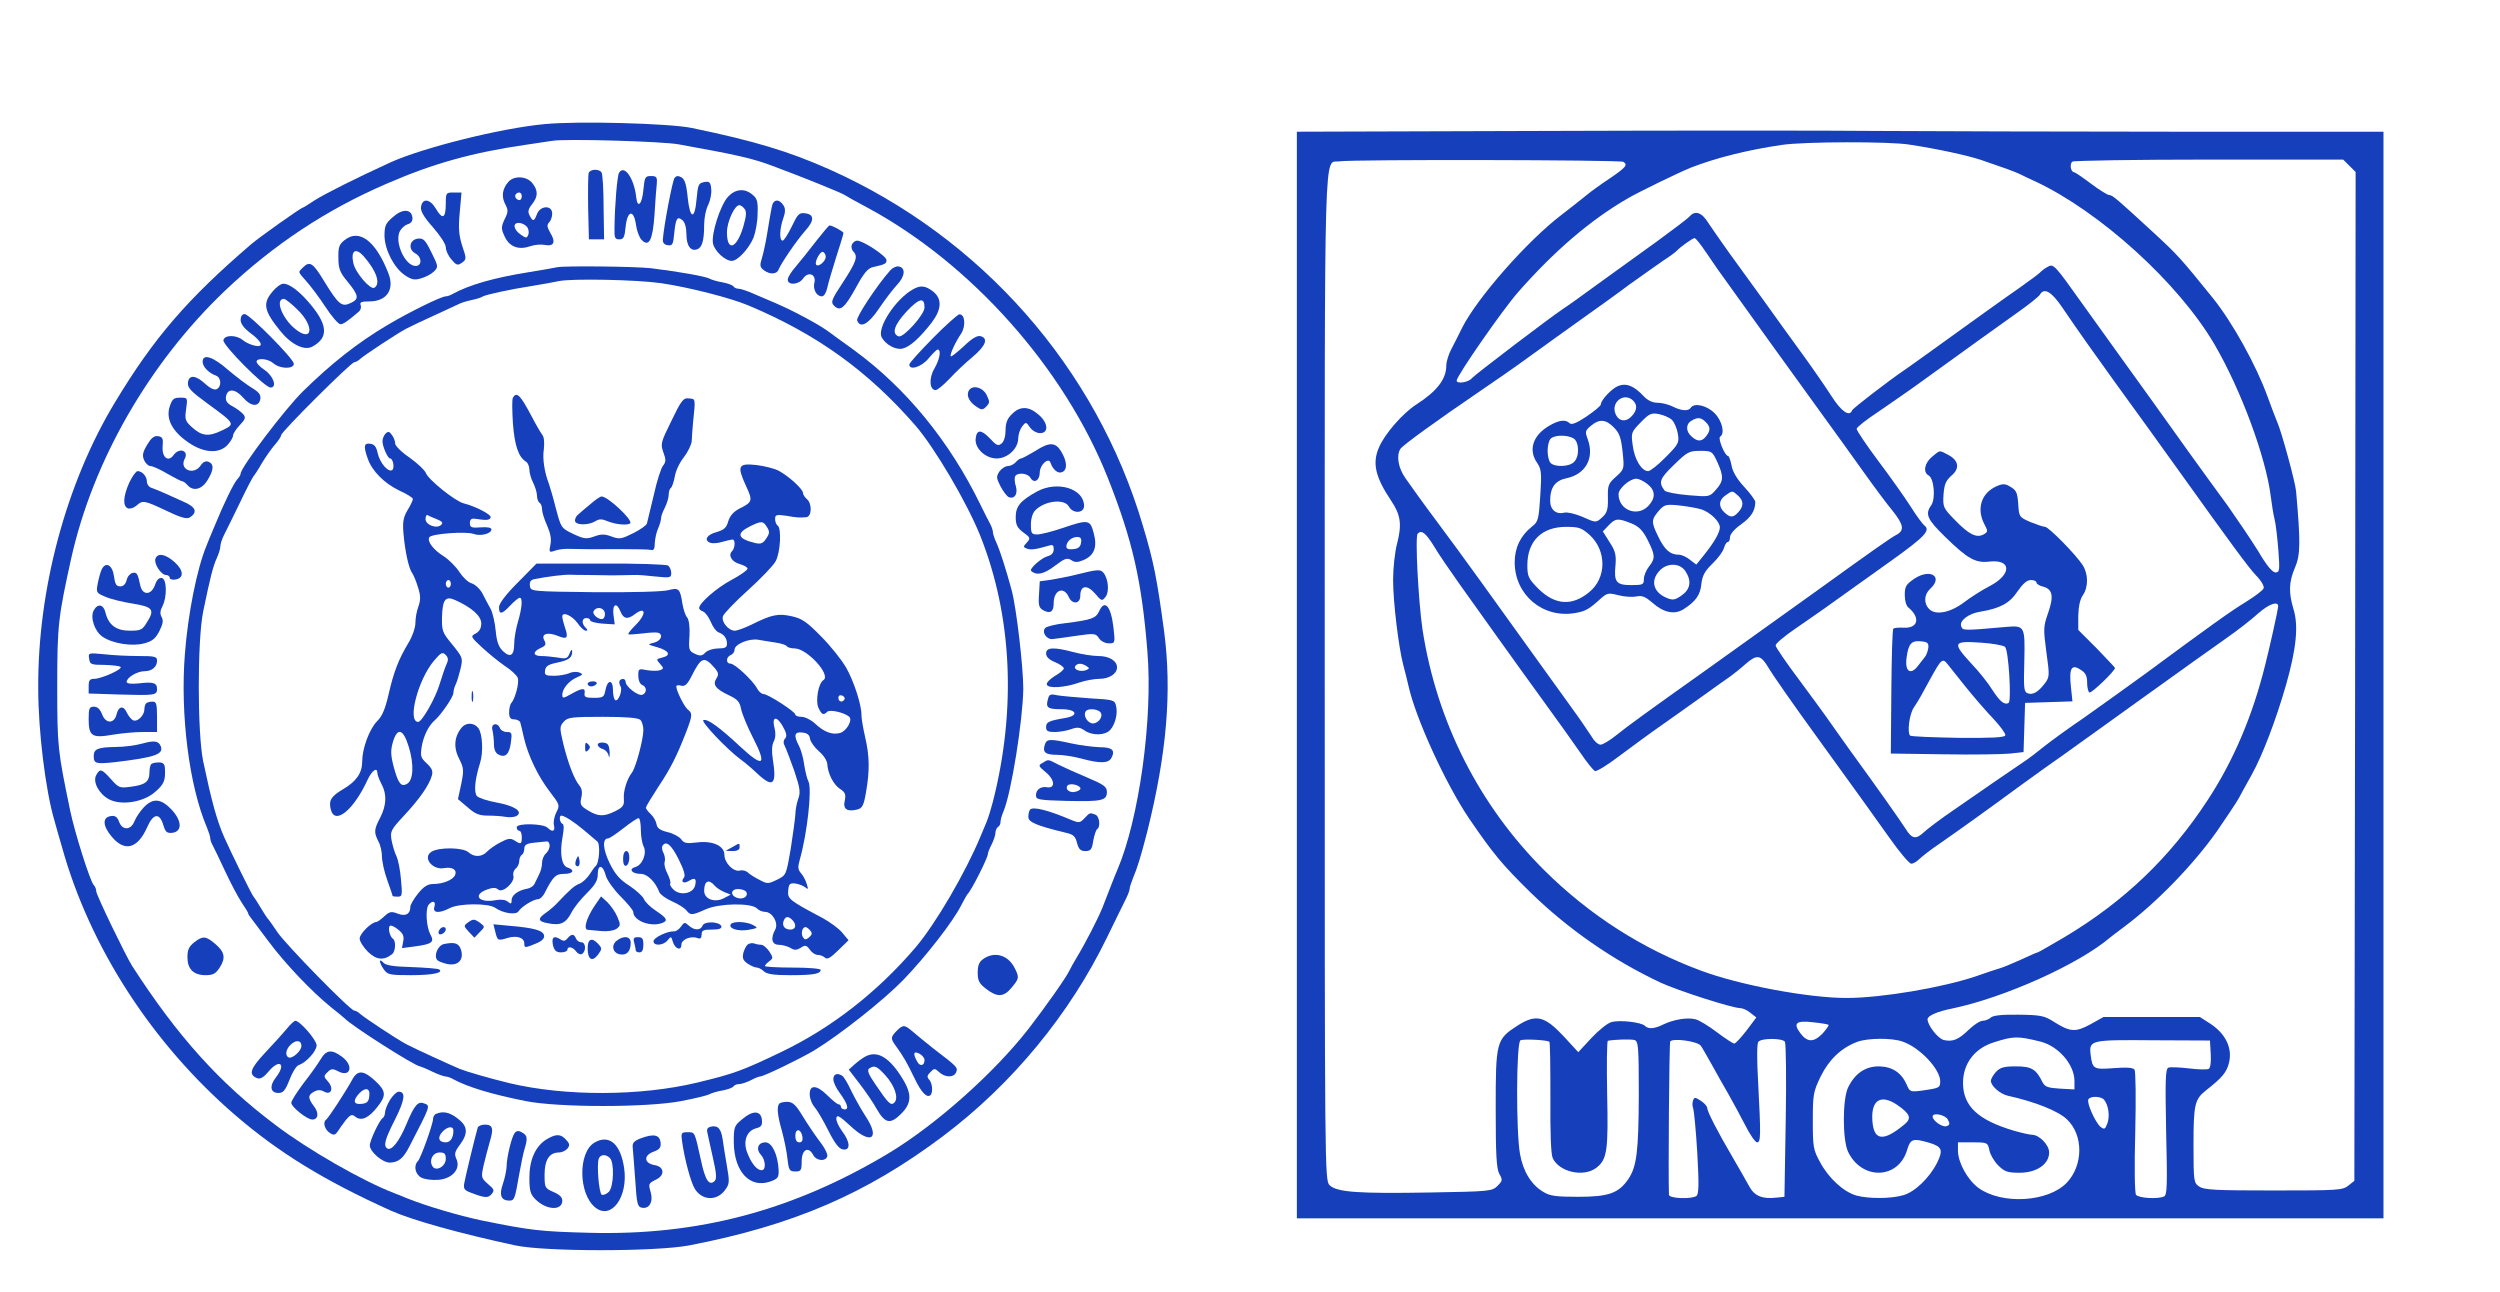 <?xml version="1.0" standalone="no"?>
<!DOCTYPE svg PUBLIC "-//W3C//DTD SVG 20010904//EN"
 "http://www.w3.org/TR/2001/REC-SVG-20010904/DTD/svg10.dtd">
<svg version="1.0" xmlns="http://www.w3.org/2000/svg"
 width="987pt" height="510pt" viewBox="0 0 987 510"
 preserveAspectRatio="xMidYMid meet">
<g transform="translate(0,510) scale(0.1,-0.1)"
fill="#163fbb" stroke="none">
<path d="M2150 4610 c-172 -16 -476 -92 -606 -150 -136 -62 -263 -126 -302
-151 -24 -16 -45 -29 -47 -29 -7 0 -170 -116 -202 -143 -253 -217 -386 -371
-540 -627 -192 -318 -305 -739 -302 -1130 0 -167 29 -402 64 -520 7 -25 20
-72 30 -105 109 -393 355 -774 683 -1057 172 -148 350 -258 616 -378 86 -38
269 -89 491 -137 119 -25 552 -25 685 0 411 79 701 204 1005 433 272 205 499
481 646 784 34 69 67 138 75 153 8 16 14 33 14 39 0 5 6 24 13 41 18 42 31 86
56 182 78 313 98 554 67 792 -28 208 -41 275 -84 418 -184 623 -637 1138
-1237 1406 -159 71 -298 113 -545 164 -88 18 -449 28 -580 15z m530 -80 c227
-41 291 -55 370 -85 121 -45 269 -105 285 -115 6 -4 46 -27 90 -50 408 -220
775 -631 948 -1065 98 -247 135 -409 157 -688 22 -265 -33 -662 -119 -862 -5
-11 -16 -39 -25 -62 -9 -24 -24 -62 -33 -85 -17 -43 -70 -146 -105 -203 -10
-16 -21 -37 -25 -45 -12 -27 -94 -143 -161 -230 -135 -174 -365 -379 -552
-492 -378 -227 -753 -327 -1185 -315 -189 5 -228 9 -420 48 -91 19 -224 58
-300 89 -16 7 -39 16 -50 20 -124 48 -338 170 -468 269 -220 165 -387 351
-565 627 -26 41 -142 281 -142 295 0 8 -4 19 -10 25 -14 14 -75 207 -93 294
-49 237 -51 250 -51 490 0 243 4 273 55 505 86 386 308 772 608 1058 192 182
401 320 638 422 184 80 339 123 553 154 41 6 86 13 100 15 50 9 437 -2 500
-14z"/>
<path d="M2324 4417 c-2 -7 -3 -69 -2 -138 l3 -124 30 0 30 0 -2 127 c0 70 -4
132 -8 137 -9 15 -45 14 -51 -2z"/>
<path d="M2444 4418 c-7 -11 -17 -126 -18 -218 -1 -39 2 -45 19 -45 17 0 21 8
25 50 7 65 32 70 41 7 3 -23 13 -50 22 -59 29 -30 44 -2 51 100 3 50 7 106 9
122 2 26 -1 30 -23 30 -23 0 -25 -4 -30 -55 -5 -56 -23 -75 -28 -30 -8 75 -47
132 -68 98z"/>
<path d="M2663 4397 c-8 -10 -42 -187 -46 -242 -1 -13 5 -21 19 -23 19 -3 22
3 26 48 6 59 12 68 33 50 9 -8 15 -29 15 -55 0 -45 17 -69 43 -59 19 7 27 35
27 97 0 26 7 62 16 78 8 17 14 45 12 62 -2 26 -7 31 -23 29 -28 -5 -29 -7 -35
-69 -7 -82 -26 -79 -35 7 -5 53 -12 73 -25 80 -12 7 -21 6 -27 -3z"/>
<path d="M2008 4383 c-25 -28 -29 -58 -14 -88 13 -24 13 -32 -2 -61 -14 -31
-14 -37 1 -69 19 -40 55 -53 101 -37 17 6 43 8 57 5 36 -7 44 11 22 47 -13 23
-15 32 -5 42 7 7 12 22 12 35 0 34 -47 32 -60 -2 -11 -30 -16 -31 -29 -6 -8
14 -6 25 9 44 25 31 25 55 1 85 -23 27 -71 29 -93 5z m52 -58 c0 -8 -4 -15 -9
-15 -13 0 -22 16 -14 24 11 11 23 6 23 -9z m20 -120 c7 -8 9 -22 6 -31 -6 -15
-9 -15 -29 -1 -29 19 -35 47 -9 47 11 0 25 -7 32 -15z"/>
<path d="M2874 4323 c-30 -33 -67 -147 -59 -185 7 -30 48 -68 74 -68 23 0 67
47 86 92 8 21 16 63 16 95 2 48 -2 60 -21 75 -31 26 -67 22 -96 -9z m65 -47
c9 -11 8 -27 -4 -69 -26 -89 -65 -103 -65 -24 0 41 30 107 49 107 5 0 14 -6
20 -14z"/>
<path d="M1760 4296 c0 -58 -13 -65 -39 -20 -24 40 -54 43 -59 6 -2 -15 12
-40 47 -79 29 -33 51 -67 51 -79 0 -13 10 -35 23 -49 19 -23 24 -24 41 -12 18
13 18 16 1 66 -13 41 -16 69 -10 132 l7 79 -31 0 c-30 0 -31 -1 -31 -44z"/>
<path d="M3047 4283 c-3 -15 -11 -59 -17 -98 -6 -38 -16 -85 -22 -104 -9 -29
-8 -36 8 -48 24 -18 51 -16 58 3 10 25 72 116 106 154 36 40 35 64 -2 68 -23
3 -29 -4 -52 -52 -15 -31 -31 -56 -36 -56 -14 0 -12 47 2 87 9 25 9 39 2 51
-18 29 -42 26 -47 -5z"/>
<path d="M1550 4242 c-28 -24 -32 -35 -32 -73 1 -56 38 -127 81 -156 26 -17
38 -20 63 -12 18 5 41 17 51 27 18 18 18 20 -10 76 -24 49 -31 56 -53 54 -33
-4 -40 -42 -11 -58 27 -14 28 -50 2 -50 -42 0 -85 95 -62 138 6 11 20 24 32
27 14 5 19 14 17 28 -5 33 -41 33 -78 -1z"/>
<path d="M3222 4148 c-26 -34 -62 -79 -79 -99 -18 -20 -33 -44 -33 -53 0 -24
45 -20 61 5 20 29 53 16 44 -18 -6 -26 9 -53 30 -53 8 0 17 15 21 33 3 17 20
72 35 121 16 49 29 92 29 96 0 6 -44 30 -55 30 -3 0 -26 -28 -53 -62z m38 -62
c0 -17 -28 -41 -37 -32 -10 9 16 58 27 51 6 -3 10 -12 10 -19z"/>
<path d="M1359 4151 c-20 -16 -24 -28 -23 -69 0 -43 6 -58 37 -95 44 -54 46
-68 10 -84 -34 -16 -47 -5 -104 88 -43 71 -56 80 -83 53 -20 -20 -21 -15 14
-55 17 -19 51 -64 75 -101 25 -38 51 -68 59 -68 11 0 25 9 73 50 7 6 10 17 7
25 -5 12 3 15 34 15 69 0 101 47 75 112 -50 128 -116 177 -174 129z m77 -63
c50 -57 68 -108 42 -124 -15 -10 -75 59 -83 97 -11 50 9 63 41 27z"/>
<path d="M3363 4134 c-3 -8 -1 -20 6 -27 19 -19 12 -40 -40 -120 -47 -71 -50
-80 -36 -94 24 -24 41 -10 86 71 32 59 47 77 69 82 46 10 52 13 52 27 0 16
-93 77 -116 77 -8 0 -17 -7 -21 -16z"/>
<path d="M2200 4045 c-8 -2 -60 -11 -115 -20 -137 -22 -233 -50 -297 -85 -10
-6 -22 -10 -28 -10 -18 0 -142 -61 -230 -113 -118 -70 -222 -152 -334 -262
-73 -72 -246 -301 -246 -325 0 -5 -6 -15 -13 -22 -14 -15 -54 -97 -89 -183
-14 -33 -29 -69 -33 -80 -38 -92 -73 -270 -85 -426 -19 -240 17 -523 87 -686
7 -17 13 -36 13 -42 0 -6 4 -19 10 -29 5 -9 27 -55 49 -102 22 -47 51 -102 65
-123 14 -21 26 -40 26 -43 0 -3 4 -10 10 -17 5 -7 36 -48 69 -92 66 -89 171
-199 246 -260 28 -22 52 -42 55 -45 28 -30 278 -189 298 -190 4 -1 25 -9 47
-20 22 -11 46 -19 53 -20 7 0 20 -4 30 -10 59 -32 152 -60 287 -87 129 -26
481 -26 615 0 52 10 102 22 111 27 9 5 33 12 53 15 20 4 39 11 42 16 3 5 13 9
22 9 9 0 30 7 46 15 15 8 32 15 37 15 14 0 156 69 212 102 102 62 273 197 353
279 88 91 197 231 229 295 11 21 22 41 25 44 16 16 80 143 80 158 0 5 7 23 15
38 8 16 15 37 15 46 0 9 5 20 10 23 6 3 10 12 10 20 0 8 5 26 12 42 31 74 76
358 78 483 0 85 -27 320 -46 390 -22 81 -44 151 -60 187 -8 17 -14 36 -14 42
0 6 -4 19 -9 29 -5 9 -23 44 -39 77 -123 253 -295 463 -502 614 -47 33 -89 65
-95 69 -35 27 -140 84 -215 116 -19 8 -56 24 -82 35 -26 12 -54 21 -62 21 -8
0 -17 4 -20 9 -3 5 -22 12 -42 16 -20 3 -44 10 -53 15 -17 9 -118 27 -231 41
-61 7 -337 10 -370 4z m410 -63 c109 -16 274 -58 345 -88 271 -114 472 -259
660 -475 75 -87 202 -302 255 -434 126 -316 143 -685 50 -1050 -7 -27 -18 -63
-25 -80 -7 -16 -17 -41 -23 -55 -59 -143 -178 -347 -257 -440 -151 -177 -332
-318 -530 -413 -154 -74 -187 -86 -332 -121 -225 -54 -521 -55 -743 -2 -74 18
-165 44 -195 56 -38 16 -180 81 -210 97 -40 21 -166 105 -183 120 -7 7 -18 13
-23 13 -16 0 -271 261 -304 310 -17 25 -32 47 -35 50 -4 3 -17 23 -30 45 -13
22 -26 42 -29 45 -6 5 -88 172 -116 235 -29 66 -50 143 -83 300 -23 113 -23
477 0 590 28 136 39 179 54 212 8 17 14 38 14 46 0 9 6 28 14 44 8 15 36 73
63 128 26 55 51 102 54 105 3 3 18 25 32 50 15 25 38 58 52 74 14 16 25 33 25
38 0 13 276 288 289 288 5 0 16 6 23 13 17 15 143 99 183 120 17 9 66 32 110
52 44 20 87 40 95 44 9 5 31 12 50 16 19 4 40 10 45 14 13 8 111 29 195 42 36
6 83 14 105 19 51 11 308 6 405 -8z"/>
<path d="M2025 3530 c-4 -6 -3 -52 0 -102 7 -89 22 -132 52 -151 7 -4 13 -19
13 -31 0 -13 7 -37 15 -52 8 -16 15 -39 15 -51 0 -12 5 -25 10 -28 6 -3 10
-15 10 -26 0 -11 9 -40 20 -64 13 -30 18 -54 13 -75 -6 -31 -5 -32 18 -24 13
5 39 8 57 7 44 -1 90 -2 207 -1 55 0 107 -1 115 -3 11 -3 15 4 15 26 1 17 6
43 13 58 7 16 12 34 12 42 0 7 7 26 15 41 8 16 15 39 15 51 0 12 4 24 9 27 4
3 11 23 15 44 3 22 19 56 36 77 16 21 30 50 31 64 0 14 3 46 5 71 10 98 11 95
-16 97 -22 3 -30 -7 -69 -88 -42 -85 -44 -92 -32 -125 11 -29 10 -38 -1 -52
-8 -9 -25 -62 -37 -117 -13 -55 -25 -105 -27 -112 -2 -7 -26 -24 -54 -38 -46
-23 -54 -25 -86 -13 -27 10 -41 10 -68 0 -31 -11 -40 -10 -83 10 -48 23 -48
24 -69 103 -11 44 -24 87 -27 95 -17 44 -26 98 -20 136 3 27 1 49 -6 57 -6 8
-25 40 -42 73 -45 85 -59 99 -74 74z"/>
<path d="M1522 3388 c-6 -6 -12 -20 -12 -30 0 -21 21 -68 30 -68 12 0 19 -39
8 -46 -16 -10 -49 30 -57 67 -5 25 -13 35 -29 37 -25 4 -28 -9 -10 -59 17 -49
65 -97 125 -126 29 -13 53 -28 53 -33 0 -5 -9 -25 -21 -44 -17 -29 -20 -47
-16 -93 6 -70 21 -138 34 -155 5 -7 16 -32 23 -56 11 -34 11 -50 2 -76 -7 -18
-12 -47 -12 -66 0 -18 -12 -53 -28 -79 -39 -65 -58 -115 -78 -203 -13 -56 -25
-86 -45 -105 -31 -32 -59 -108 -59 -159 0 -46 -23 -79 -76 -110 -47 -28 -57
-44 -48 -80 16 -63 90 -3 146 119 17 36 38 50 38 25 0 -7 7 -26 16 -43 22 -41
20 -84 -5 -133 -25 -48 -25 -58 -7 -94 8 -14 14 -41 14 -60 0 -18 9 -60 21
-93 12 -32 21 -61 21 -62 0 -2 9 -3 20 -3 18 0 19 5 13 68 -3 37 -11 78 -18
92 -7 14 -15 42 -19 62 -6 36 -4 41 51 100 60 65 96 116 108 156 5 18 0 29
-20 48 -24 22 -26 29 -20 67 7 41 27 82 50 102 26 22 75 94 75 109 0 9 4 24 9
34 5 9 13 37 19 61 10 43 9 45 -32 96 -40 48 -42 55 -41 109 2 70 14 84 52 67
65 -29 103 -63 103 -92 0 -19 -7 -32 -22 -40 -21 -11 -20 -13 24 -54 26 -24
66 -57 91 -74 25 -16 48 -38 51 -47 7 -18 -10 -82 -25 -99 -5 -5 -9 -22 -9
-37 0 -21 5 -28 20 -28 11 0 22 -6 24 -12 2 -7 9 -35 15 -63 17 -71 56 -151
102 -211 39 -51 40 -53 25 -82 -8 -16 -12 -39 -9 -50 6 -24 -6 -29 -25 -10
-17 17 -122 19 -122 2 0 -8 5 -14 10 -14 6 0 10 -11 10 -25 0 -28 -3 -30 -29
-13 -16 10 -26 8 -56 -8 -20 -10 -43 -27 -52 -36 -20 -22 -51 -23 -73 -3 -22
20 -118 21 -147 2 -36 -23 5 -74 52 -64 31 5 50 -7 42 -27 -8 -20 -48 -36 -87
-36 -21 0 -37 -10 -59 -37 -17 -21 -31 -45 -31 -53 0 -29 -19 -39 -50 -27 -25
10 -33 8 -53 -11 -13 -12 -27 -22 -31 -22 -19 0 -66 -46 -66 -65 0 -12 15 -35
33 -53 33 -32 62 -35 95 -9 14 11 16 53 3 61 -12 8 -21 45 -11 51 4 3 19 -4
32 -15 19 -15 24 -26 20 -46 l-5 -27 54 7 c65 9 75 17 58 47 -16 30 -20 100
-7 117 16 19 30 14 23 -8 -8 -25 19 -27 61 -5 37 19 152 20 179 1 32 -22 82
-29 92 -14 11 18 59 48 77 48 8 0 21 12 28 28 32 62 42 72 75 72 36 0 44 15
14 25 -24 7 -32 56 -20 121 6 32 6 50 -1 52 -10 4 -14 32 -4 32 12 0 51 -25
89 -57 22 -19 46 -39 53 -45 13 -10 8 -87 -7 -98 -4 -3 -14 -18 -24 -33 -10
-15 -28 -32 -40 -36 -20 -8 -37 -23 -89 -78 -9 -10 -28 -26 -42 -36 -35 -24
-33 -35 8 -42 49 -10 70 0 92 42 10 20 38 55 62 78 32 32 42 49 42 74 0 41 21
37 32 -7 5 -17 31 -54 58 -81 28 -28 50 -55 50 -61 0 -35 69 -61 114 -44 24 9
20 19 -24 48 -23 15 -44 36 -48 47 -4 10 -30 34 -57 52 -38 24 -57 46 -78 89
-27 55 -30 98 -6 98 5 0 32 18 60 40 28 22 55 40 60 40 5 0 9 -21 9 -46 0 -25
5 -54 11 -66 14 -26 -5 -74 -33 -81 -28 -8 -13 -27 21 -27 27 0 58 -31 74 -72
3 -9 25 -25 49 -36 24 -10 49 -26 57 -35 17 -22 23 -21 77 3 53 24 179 26 202
4 7 -8 22 -14 32 -14 29 0 54 -43 41 -69 -20 -36 -14 -61 14 -61 14 0 34 -6
45 -12 16 -10 24 -10 41 0 18 12 23 11 36 -7 8 -12 22 -21 32 -21 9 0 22 -5
28 -11 8 -8 22 -1 52 29 l41 40 -25 30 c-14 17 -49 42 -78 58 -132 70 -139 75
-135 110 2 25 7 28 28 26 14 -2 31 -9 39 -15 11 -10 13 -8 6 13 -4 14 -14 33
-23 43 -12 14 -13 24 -4 55 29 103 48 276 34 306 -6 11 -13 41 -17 66 -3 25
-12 58 -20 74 -23 43 -19 58 13 54 19 -2 28 -9 30 -25 2 -12 18 -34 35 -49 18
-15 32 -37 33 -50 2 -37 24 -82 51 -99 20 -13 23 -22 18 -46 -8 -33 9 -45 49
-35 20 5 26 15 35 69 15 85 14 143 -4 219 -8 35 -14 72 -14 83 1 41 -30 136
-61 190 -18 31 -62 86 -99 123 -55 56 -74 70 -115 79 -54 12 -79 7 -159 -33
-27 -13 -57 -24 -66 -24 -25 0 -54 35 -47 57 3 10 47 56 98 102 51 46 101 98
110 115 19 34 24 131 8 141 -5 3 -10 15 -10 26 0 17 5 18 43 13 45 -8 52 -8
80 -6 22 2 24 54 2 72 -8 7 -15 18 -15 24 0 15 -56 66 -95 87 -16 9 -56 19
-88 23 -73 8 -78 -3 -43 -80 29 -62 27 -66 -25 -92 -23 -12 -37 -28 -44 -50
-7 -26 -17 -34 -47 -43 -38 -10 -50 -32 -24 -42 8 -3 30 -2 48 4 18 5 36 9 40
9 12 0 10 -34 -2 -46 -17 -17 0 -43 31 -51 16 -5 30 -12 30 -18 1 -5 -28 -26
-64 -45 -58 -31 -127 -91 -127 -111 0 -4 7 -10 15 -13 9 -3 23 -22 31 -41 8
-20 22 -39 32 -42 21 -8 32 -23 32 -45 0 -14 -8 -18 -34 -18 -19 0 -42 -7 -51
-16 -13 -14 -21 -15 -42 -5 -23 11 -25 16 -21 70 2 35 -2 64 -9 73 -7 7 -15
32 -19 55 -9 59 -14 64 -56 53 -21 -6 -143 -9 -289 -8 -254 3 -254 3 -257 25
-2 17 3 24 20 27 51 10 114 18 141 17 15 -1 44 -1 65 -1 20 0 51 -1 67 -1 29
-1 68 0 118 1 12 1 50 -2 85 -6 58 -6 62 -5 62 14 0 11 -6 24 -12 29 -7 5
-126 9 -267 8 l-253 0 -74 -75 c-48 -48 -74 -83 -74 -97 0 -31 11 -29 45 7 16
17 32 30 37 30 12 0 9 -40 -7 -94 -8 -27 -15 -66 -15 -87 0 -47 -15 -57 -44
-30 -17 16 -25 37 -29 80 -3 33 -12 72 -20 87 -9 16 -24 44 -33 62 -10 18 -29
35 -42 39 -13 3 -34 23 -48 44 -13 21 -42 50 -64 64 -40 25 -65 59 -55 74 8
14 146 24 175 13 27 -10 70 1 70 18 0 7 -16 10 -42 8 -37 -3 -43 0 -43 17 0
14 6 19 20 17 46 -7 58 -6 62 5 4 11 -57 43 -107 56 -34 9 -139 93 -149 120
-5 12 -34 39 -65 61 -31 21 -56 46 -56 55 0 10 -6 25 -13 34 -10 14 -15 15
-25 5z m203 -338 c20 -8 25 -14 17 -22 -17 -17 -62 -1 -62 23 0 11 4 18 9 15
4 -3 21 -10 36 -16z m1303 -31 c11 -17 11 -25 -3 -45 -12 -19 -21 -23 -43 -18
-71 17 -77 38 -21 66 45 22 52 22 67 -3z m-1248 -224 c0 -8 -4 -15 -10 -15 -5
0 -10 7 -10 15 0 8 5 15 10 15 6 0 10 -7 10 -15z m670 -110 c11 -28 28 -32 56
-10 45 34 47 0 2 -44 -17 -17 -30 -33 -27 -35 2 -2 27 0 55 3 28 4 56 5 62 3
22 -7 12 -32 -15 -39 -28 -7 -28 -7 11 -18 48 -14 57 -32 21 -41 -25 -6 -25
-7 -9 -25 15 -17 15 -19 0 -25 -9 -3 -32 -3 -51 0 -34 7 -35 6 -35 -22 0 -17
6 -32 15 -36 19 -7 20 -32 1 -39 -16 -6 -66 32 -66 51 0 13 -16 16 -24 4 -2
-4 -1 -14 4 -22 9 -15 -9 -62 -21 -54 -5 3 -9 21 -9 40 0 43 -22 42 -30 -2 -5
-26 -9 -29 -45 -29 -33 0 -39 3 -37 18 4 22 -9 22 -53 -3 -32 -18 -35 -18 -35
-2 1 24 26 54 58 68 24 10 25 13 9 19 -10 4 -28 3 -40 -3 -12 -5 -39 -10 -60
-10 -33 0 -38 3 -35 21 2 17 13 24 48 31 47 10 60 20 59 46 0 8 -5 4 -10 -9
-8 -21 -14 -23 -47 -17 -20 3 -49 6 -64 6 -35 0 -36 17 -3 32 20 9 22 14 14
30 -14 25 12 34 52 18 38 -16 44 -9 30 31 -6 18 -11 38 -11 45 0 21 39 4 61
-27 11 -16 25 -29 32 -29 8 0 8 3 -1 12 -17 17 -15 38 3 38 8 0 15 -4 15 -9 0
-5 22 -11 49 -13 l48 -3 -5 38 c-5 43 13 51 28 12z m-63 -1 c3 -8 1 -20 -4
-25 -12 -12 -48 14 -39 29 10 17 36 15 43 -4z m676 -121 c20 -3 40 -9 43 -14
3 -5 17 -9 32 -9 49 -1 144 -105 113 -125 -20 -12 -32 -81 -20 -109 13 -28 20
-31 35 -16 10 10 68 -3 87 -20 14 -13 -11 -57 -37 -64 -31 -8 -63 4 -99 38
-15 14 -39 26 -53 26 -13 0 -24 4 -24 9 0 11 -108 81 -126 81 -7 0 -19 10 -25
22 -17 32 -88 98 -105 98 -19 0 -18 26 1 34 8 3 15 12 15 21 0 22 59 46 95 39
17 -3 47 -8 68 -11z m-1300 -85 c-6 -13 -18 -48 -27 -78 -17 -57 -70 -150 -85
-150 -44 0 -1 166 62 241 28 33 34 36 46 24 11 -11 12 -20 4 -37z m1060 -17
c14 -17 15 -25 5 -40 -15 -25 -3 -41 52 -67 32 -15 41 -26 46 -54 4 -19 25
-70 47 -113 56 -109 41 -120 -50 -35 -83 77 -129 111 -146 105 -12 -4 90 -113
148 -156 17 -12 47 -38 68 -58 60 -55 74 -40 58 60 -5 31 -4 55 4 70 7 14 8
33 3 52 -12 45 7 51 31 10 16 -28 19 -41 11 -50 -8 -9 -8 -19 -1 -32 5 -10 22
-54 37 -97 23 -68 25 -85 15 -111 -6 -17 -11 -45 -11 -61 -1 -16 -9 -76 -18
-134 -18 -105 -18 -105 -54 -123 -35 -17 -39 -17 -69 -1 -18 9 -39 22 -46 29
-7 7 -21 11 -32 8 -25 -6 -61 30 -61 62 0 36 -47 57 -109 49 -41 -5 -51 -3
-62 13 -8 10 -32 23 -54 28 -29 7 -41 16 -43 31 -2 12 -12 30 -23 40 -10 9
-19 21 -19 25 0 5 22 41 48 81 50 75 73 121 111 218 25 66 26 74 5 90 -14 13
-44 73 -44 90 0 5 9 6 19 3 15 -4 25 5 42 39 38 75 49 79 92 29z m511 -122
c-8 -14 -24 -10 -24 6 0 9 6 12 15 9 8 -4 12 -10 9 -15z m-806 -81 c7 -7 12
-25 12 -40 0 -37 -30 -149 -45 -168 -20 -26 -35 -74 -32 -105 2 -25 -4 -32
-33 -47 -46 -23 -68 -22 -108 2 -30 18 -33 24 -27 51 5 20 2 36 -7 47 -21 25
-45 88 -64 165 -15 64 -15 69 2 88 15 17 31 19 154 19 92 0 140 -4 148 -12z
m-914 -107 c21 -69 18 -130 -6 -145 -24 -15 -36 0 -54 68 -12 46 -12 64 -3 96
18 60 41 53 63 -19z m556 -390 c0 -10 -7 -24 -15 -31 -8 -7 -15 -23 -15 -36 0
-14 -5 -34 -12 -47 -6 -12 -14 -29 -18 -37 -4 -8 -16 -16 -26 -18 -36 -6 -64
-25 -64 -45 0 -16 -3 -17 -15 -7 -9 8 -28 10 -49 6 -65 -12 -92 20 -34 42 23
8 35 9 45 0 18 -15 66 29 60 54 -3 9 1 22 9 29 8 6 14 20 14 30 0 10 5 21 10
24 6 3 10 15 10 25 0 14 9 20 38 23 20 2 43 4 50 5 6 1 12 -6 12 -17z m509
-53 c21 -42 28 -65 21 -73 -14 -17 -1 -26 21 -12 23 14 30 8 23 -20 -8 -30
-56 -40 -83 -17 -11 10 -18 21 -15 25 3 5 -2 22 -11 40 -9 17 -14 37 -11 46 3
8 1 23 -4 34 -6 11 -8 24 -5 29 14 23 35 6 64 -52z m142 -104 c7 -9 25 -20 39
-26 l25 -10 -27 -14 c-36 -19 -78 -4 -78 29 0 39 18 48 41 21z m125 -25 c10
-17 -12 -32 -35 -24 -29 9 -27 35 3 35 14 0 28 -5 32 -11z m182 -111 c18 -18
14 -38 -7 -38 -23 0 -35 15 -27 35 7 18 18 19 34 3z m71 -42 c9 -10 7 -16 -5
-27 -13 -10 -17 -10 -24 1 -9 14 -3 40 10 40 4 0 13 -6 19 -14z"/>
<path d="M2320 2400 c0 -5 6 -10 14 -10 8 0 18 5 21 10 3 6 -3 10 -14 10 -12
0 -21 -4 -21 -10z"/>
<path d="M2890 1755 l-25 -14 28 -1 c17 0 27 5 27 15 0 18 1 18 -30 0z"/>
<path d="M2310 2150 c0 -19 3 -21 12 -12 9 9 9 15 0 24 -9 9 -12 7 -12 -12z"/>
<path d="M2360 2160 c0 -7 9 -14 19 -17 11 -3 22 -15 24 -27 3 -11 4 -5 4 14
-2 28 -6 36 -24 38 -13 2 -23 -2 -23 -8z"/>
<path d="M2330 3109 c-19 -16 -41 -34 -47 -40 -7 -5 -13 -16 -13 -24 0 -19 52
-20 80 -3 16 10 26 10 52 -1 31 -12 76 -16 86 -7 12 12 -88 106 -113 106 -5 0
-26 -14 -45 -31z"/>
<path d="M1862 2350 c0 -19 2 -27 5 -17 2 9 2 25 0 35 -3 9 -5 1 -5 -18z"/>
<path d="M1825 2230 c-31 -35 -36 -79 -13 -124 19 -38 20 -46 9 -101 l-13 -60
38 -32 c29 -26 46 -33 79 -33 24 0 55 -2 71 -5 16 -3 36 -1 44 4 26 17 -9 40
-81 53 -35 6 -69 18 -76 25 -13 16 -8 66 12 130 14 42 10 118 -7 139 -16 21
-46 22 -63 4z"/>
<path d="M1944 2218 c3 -13 6 -37 6 -55 0 -21 6 -36 18 -42 27 -14 43 1 49 48
5 37 4 41 -16 41 -12 0 -24 7 -27 15 -10 25 -37 18 -30 -7z"/>
<path d="M2460 1709 c0 -19 4 -29 12 -27 16 6 17 58 1 58 -8 0 -13 -12 -13
-31z"/>
<path d="M2275 1707 c-4 -10 -5 -21 -1 -24 10 -10 18 4 13 24 -4 17 -4 17 -12
0z"/>
<path d="M2347 1523 c-32 -48 -45 -93 -26 -94 8 -1 32 -3 55 -5 23 -2 48 2 58
9 16 12 17 16 3 48 -8 19 -26 44 -39 57 l-25 23 -26 -38z"/>
<path d="M1846 1457 c-16 -12 -15 -14 5 -36 l22 -23 21 22 c21 21 21 21 2 36
-24 17 -28 17 -50 1z"/>
<path d="M2688 1441 c-8 -11 -20 -19 -28 -18 -26 1 -80 -25 -80 -39 0 -20 40
-17 56 4 13 16 14 16 20 -5 8 -29 34 -39 34 -13 0 21 38 37 65 26 10 -4 15 1
15 14 0 17 7 20 41 20 28 0 39 4 37 13 -7 19 -67 21 -74 3 -8 -20 -33 -20 -55
0 -15 14 -18 14 -31 -5z"/>
<path d="M2885 1451 c-10 -17 29 -29 70 -22 38 7 39 8 18 19 -26 14 -79 16
-88 3z"/>
<path d="M1955 1423 c9 -37 10 -38 49 -26 37 11 66 1 66 -22 0 -18 2 -18 46 0
24 10 34 20 32 32 -4 20 -41 30 -137 38 l-63 6 7 -28z"/>
<path d="M1735 1429 c-4 -6 -5 -13 -2 -16 7 -7 27 6 27 18 0 12 -17 12 -25 -2z"/>
<path d="M2240 1395 c-9 -11 -16 -12 -30 -2 -25 15 -34 5 -26 -28 5 -18 13
-25 31 -25 14 0 25 5 25 10 0 16 22 12 35 -7 7 -9 17 -13 23 -9 17 11 15 46
-3 46 -9 0 -18 7 -21 15 -8 19 -18 19 -34 0z"/>
<path d="M2436 1387 c-25 -18 -17 -51 13 -55 26 -4 41 12 41 46 0 25 -26 30
-54 9z"/>
<path d="M2504 1378 c3 -13 6 -26 6 -30 0 -5 7 -8 15 -8 10 0 15 10 15 30 0
24 -4 30 -21 30 -17 0 -20 -4 -15 -22z"/>
<path d="M2320 1356 c0 -45 18 -55 41 -25 16 22 16 25 2 41 -26 29 -43 22 -43
-16z"/>
<path d="M1753 1373 c-25 -5 -42 -48 -26 -64 5 -5 22 -11 39 -15 41 -8 65 15
55 53 -8 29 -24 35 -68 26z"/>
<path d="M2953 1372 c-6 -4 -14 -19 -18 -33 -5 -21 -2 -30 16 -43 13 -9 30
-16 37 -16 7 0 20 -7 28 -15 12 -11 39 -15 104 -15 90 0 120 5 120 21 0 5 -49
9 -110 9 -60 0 -110 3 -110 6 0 4 8 12 17 19 16 12 16 14 0 39 -10 14 -24 26
-31 26 -8 0 -20 2 -28 5 -7 3 -18 1 -25 -3z"/>
<path d="M1500 1305 c0 -6 7 -21 16 -33 14 -20 23 -22 107 -22 86 0 131 10
110 23 -5 3 -54 7 -109 9 -73 2 -102 7 -111 18 -7 8 -13 10 -13 5z"/>
<path d="M3515 4033 c-54 -61 -136 -186 -131 -198 12 -33 45 -15 87 48 23 34
55 76 71 93 32 34 34 67 6 72 -9 2 -24 -5 -33 -15z"/>
<path d="M1076 3949 c-40 -47 -34 -76 30 -155 43 -54 95 -79 126 -63 68 36 63
89 -17 180 -38 43 -74 69 -96 69 -10 0 -29 -14 -43 -31z m100 -73 c66 -65 58
-129 -9 -76 -53 42 -83 120 -46 120 6 0 31 -20 55 -44z"/>
<path d="M3605 3958 c-69 -38 -144 -153 -124 -190 16 -29 56 -51 83 -44 29 7
68 43 114 102 40 53 42 94 6 123 -30 23 -49 26 -79 9z m45 -72 c0 -28 -83
-120 -102 -114 -29 10 -18 45 31 98 50 53 71 58 71 16z"/>
<path d="M950 3837 c0 -15 13 -33 40 -53 47 -35 53 -58 13 -48 -16 4 -35 13
-44 21 -25 21 -72 22 -77 0 -4 -19 163 -187 186 -187 27 0 12 45 -23 69 -20
13 -34 29 -32 35 5 14 47 9 66 -8 26 -23 81 -24 81 -2 0 19 -175 196 -194 196
-10 0 -16 -9 -16 -23z"/>
<path d="M3683 3765 c-51 -52 -93 -98 -93 -104 0 -25 48 -10 76 24 16 19 32
35 36 35 15 0 8 -39 -13 -75 -22 -37 -20 -85 5 -85 7 0 31 20 54 44 23 25 64
64 92 87 52 44 63 73 31 82 -13 3 -34 -9 -66 -40 -26 -24 -49 -42 -51 -40 -6
5 17 55 40 89 20 30 16 79 -7 77 -6 -1 -54 -43 -104 -94z"/>
<path d="M800 3672 c0 -20 24 -45 53 -55 21 -8 23 -45 1 -54 -9 -3 -26 5 -42
20 -38 36 -66 39 -70 7 -2 -21 10 -34 77 -83 111 -81 111 -81 56 -107 -52 -25
-79 -22 -119 15 -25 23 -27 30 -21 71 6 44 6 44 -24 44 -25 0 -31 -5 -41 -35
-16 -49 10 -98 74 -142 61 -42 121 -45 154 -10 12 13 22 30 22 37 0 8 12 26
27 42 22 23 24 30 13 43 -8 9 -27 23 -42 31 -21 11 -28 21 -26 37 5 35 37 33
68 -3 31 -36 63 -38 68 -4 2 16 -7 27 -34 43 -20 12 -62 44 -94 71 -59 52
-100 65 -100 32z"/>
<path d="M3823 3554 c-7 -20 5 -42 34 -61 18 -12 23 -12 37 2 14 15 14 19 1
46 -17 33 -61 41 -72 13z"/>
<path d="M3995 3465 c-18 -17 -25 -35 -25 -63 0 -24 -6 -45 -16 -53 -13 -11
-20 -8 -46 20 -34 36 -52 36 -56 0 -5 -38 38 -79 83 -79 43 0 85 39 85 80 0
14 7 35 15 46 15 19 16 19 31 -3 9 -13 27 -23 40 -23 36 0 32 42 -7 74 -38 33
-73 33 -104 1z"/>
<path d="M581 3344 c-18 -30 -20 -42 -12 -61 6 -13 17 -23 25 -23 8 0 38 -13
66 -30 28 -16 55 -30 59 -30 5 0 14 -7 21 -15 22 -26 57 -18 79 19 25 40 27
64 4 73 -11 4 -22 -1 -31 -15 -27 -40 -85 -16 -63 26 18 33 -21 47 -44 15 -21
-29 -46 -9 -43 34 3 32 0 38 -18 41 -16 2 -27 -7 -43 -34z"/>
<path d="M4088 3320 c-27 -16 -52 -30 -57 -30 -5 0 -14 -7 -21 -15 -7 -8 -21
-15 -31 -15 -10 0 -25 -10 -33 -21 -13 -20 -13 -26 4 -59 11 -21 26 -40 33
-43 22 -8 36 12 28 42 -5 14 -6 32 -4 39 7 18 50 15 61 -4 14 -25 37 -11 37
21 0 29 34 61 42 39 10 -29 30 -45 46 -38 21 8 21 40 -2 79 -23 40 -47 41
-103 5z"/>
<path d="M510 3194 c-24 -55 -26 -92 -5 -101 9 -3 24 2 34 11 24 22 30 21 117
-20 58 -28 81 -34 93 -27 33 21 24 42 -26 63 -26 12 -61 27 -78 35 -16 7 -38
16 -47 19 -10 3 -18 14 -18 24 0 21 -18 42 -37 42 -6 0 -21 -21 -33 -46z"/>
<path d="M4095 3160 c-66 -36 -85 -59 -85 -101 0 -31 6 -43 30 -61 28 -20 29
-23 14 -40 -15 -16 -15 -18 0 -24 16 -6 36 -3 84 11 18 6 22 4 22 -14 0 -13
-8 -23 -24 -27 -24 -6 -74 -50 -65 -58 21 -19 50 -13 92 19 40 30 49 34 66 24
14 -10 25 -10 49 0 42 18 55 51 40 106 -14 54 -21 55 -124 20 -41 -14 -86 -25
-99 -25 -22 0 -25 4 -25 39 0 24 7 46 17 56 38 39 116 47 133 15 16 -29 60
-27 60 3 -1 68 -105 100 -185 57z m173 -202 c-2 -17 -11 -24 -30 -26 -19 -2
-28 1 -28 10 0 20 21 38 43 38 13 0 18 -6 15 -22z"/>
<path d="M614 2895 c-8 -19 22 -65 41 -65 8 0 15 -5 15 -11 0 -6 10 -9 22 -7
35 5 34 36 -3 69 -36 32 -66 37 -75 14z"/>
<path d="M402 2853 c-5 -10 -12 -35 -16 -56 -7 -36 -6 -38 30 -53 20 -9 69
-21 108 -27 80 -13 88 -24 56 -74 -18 -30 -24 -33 -68 -33 -54 0 -84 23 -96
73 -8 32 -31 35 -46 7 -15 -28 4 -83 35 -104 40 -27 117 -39 164 -26 32 8 45
19 60 48 14 28 17 42 9 56 -7 13 -6 25 3 42 19 36 18 108 -2 112 -11 2 -20 -7
-27 -27 -14 -41 -49 -43 -58 -3 -10 48 -14 54 -31 50 -9 -2 -20 -14 -23 -28
-4 -16 -13 -25 -25 -25 -16 0 -21 9 -25 40 -6 44 -32 59 -48 28z"/>
<path d="M4260 2834 c-30 -8 -77 -17 -105 -22 l-50 -7 -3 -52 c-3 -44 0 -53
18 -63 27 -14 40 -5 40 29 0 51 39 68 59 25 14 -32 46 -29 46 4 0 41 27 45 58
9 26 -31 28 -31 42 -13 15 19 11 70 -8 94 -11 15 -25 14 -97 -4z"/>
<path d="M4339 2686 c-13 -27 -29 -33 -131 -46 -39 -4 -75 -13 -81 -19 -16
-16 5 -47 29 -44 11 1 53 7 94 13 71 10 76 10 89 -10 7 -11 24 -20 39 -20 24
0 25 1 18 62 -10 86 -35 114 -57 64z"/>
<path d="M4130 2520 c0 -13 12 -25 35 -34 19 -8 35 -19 35 -25 0 -5 -16 -19
-36 -30 -19 -12 -34 -27 -31 -34 5 -16 71 -12 127 8 23 8 60 15 81 15 38 0 69
20 69 45 0 26 -31 45 -73 45 -23 0 -67 7 -97 15 -79 21 -110 20 -110 -5z m160
-50 c12 -8 12 -10 -3 -16 -22 -8 -50 3 -42 16 8 12 25 13 45 0z"/>
<path d="M352 2499 c3 -22 8 -24 60 -24 31 -1 60 -4 64 -8 9 -9 -74 -46 -103
-47 -19 0 -23 -6 -23 -29 l0 -29 123 -4 c138 -4 147 -3 147 22 0 24 -15 29
-72 22 -31 -3 -48 -1 -48 6 0 17 42 42 70 42 30 0 50 17 50 42 0 16 -9 18 -74
18 -40 0 -101 3 -135 7 -62 6 -63 6 -59 -18z"/>
<path d="M4137 2339 c-9 -33 -1 -39 54 -39 61 0 70 -26 12 -35 -64 -11 -73
-16 -73 -36 0 -15 7 -19 34 -19 18 0 47 5 64 11 25 9 36 8 54 -5 30 -21 81
-20 101 2 20 22 31 66 23 96 -5 22 -11 24 -103 29 -54 4 -112 9 -129 12 -27 6
-32 4 -37 -16z m210 -55 c8 -20 -19 -46 -39 -39 -19 7 -31 32 -22 46 9 15 54
10 61 -7z"/>
<path d="M577 2323 c-4 -3 -7 -14 -7 -24 0 -23 -27 -50 -44 -43 -7 3 -18 16
-25 30 -13 30 -33 27 -41 -7 -9 -37 -43 -37 -57 1 -8 20 -18 30 -32 30 -18 0
-21 -6 -21 -49 0 -67 13 -76 93 -62 35 6 89 11 120 11 l57 0 0 60 c0 52 -3 60
-18 60 -10 0 -22 -3 -25 -7z"/>
<path d="M560 2164 c-25 -7 -71 -13 -102 -13 -72 -1 -88 -8 -88 -36 0 -30 9
-32 84 -24 158 19 192 31 181 62 -9 22 -24 25 -75 11z"/>
<path d="M4125 2160 c-10 -30 2 -40 48 -40 23 0 67 -7 97 -15 73 -20 107 -19
118 3 16 30 3 42 -46 42 -26 1 -76 7 -112 15 -86 19 -98 18 -105 -5z"/>
<path d="M4116 2088 c-18 -10 -17 -12 14 -38 35 -29 37 -64 3 -58 -25 4 -43
-10 -43 -32 0 -17 10 -19 121 -22 138 -3 159 1 159 35 0 21 -11 29 -77 57 -43
18 -94 41 -114 51 -43 22 -39 22 -63 7z m149 -98 c3 -5 -4 -12 -16 -15 -23 -8
-45 7 -35 23 7 11 43 5 51 -8z"/>
<path d="M597 2083 c-4 -3 -7 -19 -7 -33 0 -36 -17 -49 -73 -56 -44 -6 -48 -5
-79 30 -37 41 -43 43 -58 16 -15 -27 11 -75 51 -96 49 -25 135 -11 181 29 36
31 42 46 39 95 -1 16 -7 22 -24 22 -13 0 -27 -3 -30 -7z"/>
<path d="M568 1913 c-15 -16 -31 -40 -37 -55 -14 -36 -48 -38 -61 -2 -7 19
-16 25 -33 22 -33 -5 -32 -38 3 -80 52 -63 103 -49 141 36 24 55 49 59 64 8 8
-27 14 -32 35 -30 40 5 39 47 -3 92 -42 44 -73 46 -109 9z"/>
<path d="M4067 1904 c-4 -4 -7 -17 -7 -29 0 -21 30 -34 149 -63 28 -6 37 -14
43 -40 7 -25 14 -32 33 -32 21 0 26 6 31 40 4 22 11 43 15 46 15 9 10 52 -7
58 -22 8 -21 8 -42 -14 -18 -19 -22 -20 -53 -7 -92 39 -149 53 -162 41z"/>
<path d="M766 1379 c-20 -16 -26 -29 -26 -58 0 -47 24 -71 72 -71 29 0 40 6
56 31 24 38 19 61 -20 94 -36 30 -48 31 -82 4z"/>
<path d="M3882 1314 c-16 -11 -22 -25 -22 -54 0 -32 6 -43 33 -64 44 -34 70
-33 101 5 30 36 31 40 11 79 -26 50 -79 65 -123 34z"/>
<path d="M1132 1038 c-15 -18 -53 -60 -86 -95 -59 -63 -66 -86 -30 -100 12 -4
25 4 43 25 44 54 73 33 30 -22 -26 -33 -22 -61 10 -61 19 0 27 9 44 52 11 29
27 55 36 58 29 9 71 55 71 78 0 21 -66 97 -84 97 -4 0 -20 -14 -34 -32z m58
-67 c0 -21 -38 -54 -52 -45 -13 8 -9 31 8 48 21 22 44 20 44 -3z"/>
<path d="M3540 1030 c-24 -24 -25 -31 -2 -61 30 -42 42 -63 72 -125 27 -57 50
-81 64 -67 10 11 7 48 -6 61 -9 10 -8 16 5 29 15 16 18 16 35 0 24 -22 58 -22
67 0 7 19 6 20 -92 95 -26 21 -61 49 -77 63 -35 30 -40 31 -66 5z m110 -115
c0 -23 -18 -27 -29 -6 -18 32 -14 43 9 31 11 -6 20 -17 20 -25z"/>
<path d="M1266 918 c-11 -18 -41 -61 -68 -95 -26 -35 -48 -69 -48 -77 0 -16
62 -66 83 -66 24 0 27 27 6 53 -24 32 -24 44 1 57 14 8 26 8 40 0 28 -15 39
14 14 41 -16 18 -17 21 -1 36 14 14 20 15 41 4 50 -27 64 22 16 57 -40 30 -62
28 -84 -10z"/>
<path d="M3415 928 c-11 -6 -30 -20 -42 -31 l-22 -20 43 -56 c24 -31 54 -75
67 -99 33 -57 53 -62 95 -21 46 45 46 83 -2 155 -49 74 -94 97 -139 72z m81
-74 c36 -40 53 -89 35 -107 -14 -14 -24 -3 -75 72 -28 41 -34 56 -24 63 21 13
29 10 64 -28z"/>
<path d="M1392 840 c-29 -53 -96 -155 -105 -161 -14 -10 -4 -41 17 -53 14 -9
20 -7 30 8 6 10 21 30 32 45 18 21 24 23 37 12 23 -18 52 -6 87 39 36 45 34
63 -8 102 -45 42 -69 45 -90 8z m66 -67 c-2 -22 -9 -29 -30 -31 -32 -4 -36 12
-11 40 25 27 45 23 41 -9z"/>
<path d="M3290 839 c0 -11 11 -35 24 -52 32 -44 39 -67 21 -67 -8 0 -15 5 -15
10 0 6 -4 10 -9 10 -5 0 -25 16 -45 36 -42 42 -72 43 -69 0 1 -16 10 -37 19
-47 10 -11 34 -52 54 -92 26 -52 43 -73 58 -75 31 -5 29 30 -4 73 -14 19 -24
42 -22 51 2 14 13 8 53 -29 82 -78 122 -55 63 35 -19 29 -45 76 -58 103 -13
28 -28 53 -34 57 -20 14 -36 8 -36 -13z"/>
<path d="M1540 758 c-11 -18 -20 -41 -20 -50 0 -9 -4 -19 -9 -22 -13 -8 -51
-89 -51 -108 0 -25 50 -68 79 -68 34 1 53 16 78 65 84 163 83 159 57 169 -24
9 -38 -7 -69 -81 -28 -68 -59 -108 -76 -97 -16 10 -10 35 31 115 38 76 43 109
14 109 -8 0 -23 -15 -34 -32z"/>
<path d="M3077 743 c-11 -11 -8 -45 10 -108 9 -33 19 -82 22 -110 5 -45 8 -50
31 -50 22 0 25 4 25 40 0 46 26 61 45 26 12 -24 48 -28 56 -7 3 8 -10 35 -30
60 -19 25 -49 70 -68 101 -26 43 -38 54 -59 55 -14 0 -29 -3 -32 -7z m91 -131
c2 -15 -2 -22 -12 -22 -11 0 -16 9 -16 26 0 31 23 28 28 -4z"/>
<path d="M1723 703 c-7 -2 -13 -11 -13 -19 0 -21 -49 -157 -60 -168 -18 -18
-11 -52 13 -65 13 -7 43 -11 67 -9 55 4 90 43 72 82 -9 20 -7 29 14 57 33 45
31 73 -9 103 -32 25 -57 30 -84 19z m67 -67 c0 -28 -12 -46 -30 -46 -28 0 -34
19 -14 41 20 22 44 25 44 5z m-30 -111 c0 -31 -40 -52 -53 -29 -14 24 2 54 29
54 19 0 24 -5 24 -25z"/>
<path d="M2931 682 c-33 -27 -34 -31 -34 -94 2 -115 64 -180 143 -153 31 11
35 16 34 46 -3 60 -26 109 -52 109 -29 0 -39 -26 -18 -49 19 -21 21 -61 3 -61
-20 0 -42 29 -58 72 -16 45 0 85 38 94 19 5 23 12 21 33 -4 37 -36 38 -77 3z"/>
<path d="M1886 648 c-9 -30 -49 -195 -53 -219 -4 -21 0 -28 24 -37 57 -22 70
-23 84 -6 12 14 10 19 -15 40 -26 23 -27 26 -17 72 6 26 17 67 24 92 17 55 13
70 -19 70 -14 0 -26 -6 -28 -12z"/>
<path d="M2807 652 c-14 -3 -18 -10 -14 -25 2 -12 13 -57 22 -100 13 -56 15
-81 7 -89 -22 -22 -38 2 -55 83 -25 113 -23 109 -53 109 -24 0 -26 -2 -21 -37
10 -72 35 -163 51 -188 29 -45 86 -47 118 -4 18 24 19 32 8 95 -7 38 -14 86
-17 106 -6 42 -19 56 -46 50z"/>
<path d="M2032 627 c-12 -15 -32 -97 -32 -134 -1 -15 -7 -46 -15 -68 -15 -43
-7 -65 26 -65 20 0 22 7 39 105 7 39 16 83 21 99 13 42 11 54 -10 65 -13 8
-22 7 -29 -2z"/>
<path d="M2158 602 c-44 -27 -68 -81 -68 -151 0 -52 4 -66 24 -86 43 -43 106
-46 106 -5 0 13 -11 24 -35 34 -34 15 -35 17 -35 69 0 58 19 87 57 87 11 0 26
7 33 15 10 13 10 19 -5 35 -21 24 -40 24 -77 2z"/>
<path d="M2530 606 c-28 -11 -34 -18 -32 -37 1 -13 6 -71 10 -129 6 -93 9
-105 26 -108 29 -6 46 23 35 61 -10 34 -9 35 23 51 34 17 30 50 -7 56 -42 7
-46 38 -5 53 25 9 30 17 28 37 -4 30 -27 35 -78 16z"/>
<path d="M2347 589 c-65 -38 -64 -202 3 -256 63 -51 131 41 114 156 -14 95
-59 134 -117 100z m61 -61 c18 -18 15 -113 -4 -133 -9 -9 -21 -14 -28 -12 -11
4 -21 119 -12 143 7 17 28 18 44 2z"/>
<path d="M6088 4583 l-968 -3 0 -2145 0 -2145 2145 0 2145 0 0 2145 0 2145
-812 0 c-447 0 -977 2 -1178 3 -201 2 -800 2 -1332 0z m1451 -54 c117 -18 225
-42 281 -60 85 -29 139 -48 158 -58 9 -5 35 -17 57 -27 256 -120 566 -401 708
-644 105 -180 203 -446 222 -600 4 -30 10 -71 15 -90 5 -19 11 -74 15 -122 6
-81 5 -88 -12 -88 -12 1 -35 28 -67 83 -28 45 -82 125 -120 179 -39 53 -107
147 -151 208 -125 175 -206 288 -269 375 -32 44 -105 146 -163 227 -98 138
-106 147 -126 136 -12 -6 -24 -15 -28 -19 -3 -5 -39 -32 -80 -61 -82 -57 -169
-120 -333 -238 -57 -41 -114 -82 -126 -90 -65 -44 -205 -152 -208 -160 -10
-27 -42 -5 -80 54 -23 36 -74 110 -114 165 -40 55 -109 150 -153 212 -44 61
-106 146 -137 189 -31 43 -68 97 -83 119 -26 43 -53 52 -75 26 -6 -7 -64 -51
-127 -97 -64 -46 -168 -121 -233 -168 -64 -47 -127 -92 -140 -100 -58 -39
-347 -259 -359 -273 -13 -17 -62 -24 -60 -9 2 21 180 277 241 347 142 162 286
286 433 371 44 26 203 103 250 122 100 39 224 70 360 90 87 13 426 14 504 1z
m-1130 -68 c19 -12 10 -22 -56 -67 -32 -21 -75 -52 -95 -69 -20 -16 -60 -48
-89 -70 -138 -104 -338 -332 -397 -450 -13 -27 -33 -66 -43 -85 -10 -19 -19
-48 -19 -63 0 -53 -36 -101 -117 -153 -55 -35 -127 -118 -149 -171 -27 -62
-14 -117 49 -211 37 -55 42 -93 23 -167 -9 -32 -16 -98 -16 -145 0 -88 22
-266 40 -335 6 -22 15 -58 20 -80 28 -129 147 -389 241 -528 94 -137 127 -178
242 -291 149 -145 325 -267 512 -355 69 -32 284 -101 315 -101 10 0 28 -8 41
-19 l23 -18 -39 -52 c-22 -28 -43 -51 -48 -51 -5 0 -36 20 -69 45 -33 25 -71
48 -85 51 -31 8 -85 -1 -125 -20 -36 -18 -60 -20 -74 -6 -14 14 -97 24 -131
15 -15 -3 -51 -32 -80 -63 l-52 -56 -58 63 c-75 80 -109 88 -180 43 -86 -55
-88 -63 -88 -328 0 -182 3 -237 14 -258 14 -24 13 -28 -7 -48 -21 -21 -31 -22
-266 -26 -284 -5 -369 1 -397 29 -19 19 -19 63 -19 2007 0 2178 -4 2025 58
2035 55 8 1107 6 1121 -2z m2867 -16 l24 -24 -2 -1992 -3 -1991 -24 -19 c-22
-18 -42 -19 -295 -19 -230 0 -275 2 -294 16 -21 14 -22 21 -22 165 0 159 5
179 49 214 65 51 83 72 92 113 12 56 -15 111 -74 150 l-42 27 -190 0 -190 0
-52 -29 c-59 -32 -80 -31 -146 11 -36 23 -52 26 -138 27 -66 1 -102 -3 -110
-12 -7 -6 -21 -12 -31 -12 -11 0 -35 -16 -55 -35 -41 -40 -64 -49 -99 -41 -23
6 -64 58 -64 82 0 14 39 31 100 43 204 43 497 174 621 280 8 6 32 25 54 41
130 97 275 247 368 379 39 57 78 115 86 130 7 14 30 55 50 91 43 77 96 216
136 355 41 144 50 234 30 299 -20 67 -19 108 6 166 21 50 22 97 4 300 -3 37
-59 241 -75 275 -5 11 -22 56 -38 100 -44 122 -139 294 -217 390 -126 156
-139 170 -230 254 -150 138 -165 151 -178 151 -6 0 -39 20 -72 45 -33 25 -63
45 -66 45 -14 0 -19 34 -7 42 7 4 251 8 541 8 l528 0 25 -25z m-2540 -342 c21
-32 63 -92 94 -134 30 -42 102 -142 160 -223 58 -80 146 -202 195 -270 50 -68
126 -175 170 -236 44 -62 97 -133 118 -158 43 -54 46 -76 15 -93 -23 -12 -79
-51 -305 -214 -271 -194 -334 -239 -433 -310 -249 -177 -325 -232 -368 -267
-26 -21 -54 -38 -63 -38 -10 0 -26 15 -36 33 -11 17 -46 69 -79 114 -32 45
-95 132 -139 193 -168 234 -287 400 -387 534 -57 76 -115 157 -130 179 -28 40
-36 89 -19 115 9 14 138 108 316 229 55 37 144 99 197 138 53 38 144 104 202
145 58 41 143 102 188 136 46 33 106 75 133 94 28 18 52 36 55 40 11 13 63 50
70 50 5 0 25 -26 46 -57z m1408 -220 c61 -90 120 -173 205 -291 90 -123 185
-256 254 -352 212 -296 273 -379 304 -412 20 -20 33 -43 30 -50 -2 -8 -33 -31
-68 -53 -64 -39 -139 -93 -402 -287 -77 -56 -185 -133 -240 -172 -56 -38 -125
-88 -153 -110 -28 -23 -60 -47 -70 -54 -38 -25 -203 -139 -291 -200 -50 -34
-103 -74 -118 -88 -31 -29 -47 -26 -71 13 -22 34 -109 158 -219 309 -44 62
-87 122 -95 134 -8 12 -57 78 -107 146 -51 68 -93 129 -93 136 0 7 35 37 78
66 42 29 116 80 164 115 48 34 145 104 217 155 130 93 153 118 129 137 -7 5
-33 40 -56 77 -24 37 -81 118 -128 180 -46 62 -84 118 -84 125 0 6 39 37 88
69 48 33 131 90 184 129 153 111 276 199 363 261 44 31 84 63 88 70 17 30 46
14 91 -53z m-2483 -939 c18 -31 66 -100 104 -154 39 -54 106 -148 150 -210 44
-62 125 -174 180 -250 55 -75 120 -167 145 -203 25 -37 50 -68 57 -71 6 -3 50
24 97 60 47 35 123 91 169 123 45 32 118 83 162 115 44 32 91 65 104 74 13 9
42 32 63 51 44 38 59 36 88 -12 18 -31 99 -147 197 -282 168 -232 213 -295
282 -392 40 -57 79 -103 87 -103 7 0 21 8 31 18 10 10 47 39 83 63 79 55 181
128 320 230 58 42 130 94 161 115 30 22 171 122 312 224 142 102 293 210 336
240 43 30 100 74 126 98 44 39 82 51 79 26 -1 -14 -34 -163 -51 -229 -50 -202
-126 -380 -228 -535 -148 -226 -329 -399 -563 -539 -56 -33 -105 -61 -107 -61
-3 0 -33 -13 -67 -29 -35 -16 -72 -31 -83 -34 -11 -3 -51 -16 -90 -30 -134
-46 -377 -87 -515 -87 -151 0 -423 51 -575 108 -232 86 -439 219 -616 394
-259 257 -427 589 -483 953 -16 109 -30 368 -19 378 15 16 31 4 64 -49z m1558
-1890 c3 -2 -9 -18 -24 -35 -35 -35 -60 -35 -88 3 -29 39 -15 50 51 42 32 -3
59 -8 61 -10z m836 -66 c72 -18 135 -91 135 -156 l0 -33 -57 3 c-48 3 -59 7
-69 25 -25 52 -44 63 -105 63 -47 0 -62 -4 -79 -22 -11 -12 -20 -28 -20 -35 0
-20 36 -52 67 -59 109 -24 200 -61 233 -93 66 -62 65 -181 0 -250 -73 -77
-256 -88 -349 -21 -43 32 -81 100 -81 148 l0 32 59 0 c57 0 59 -1 65 -31 3
-17 19 -44 35 -60 25 -25 37 -29 84 -29 68 0 117 34 117 80 0 30 -39 70 -68
70 -8 0 -40 7 -71 16 -142 42 -201 97 -201 189 0 75 45 135 119 159 80 26 97
26 186 4z m-1938 -1 c3 -3 4 -102 4 -220 -1 -141 2 -222 9 -239 26 -56 123
-77 173 -38 42 33 47 68 42 293 -2 114 -1 208 3 208 25 5 90 7 105 3 15 -5 17
-24 17 -217 -1 -224 -8 -283 -42 -333 -38 -55 -78 -69 -197 -69 -88 0 -112 3
-139 20 -47 28 -79 81 -91 149 -16 87 -15 443 2 449 15 6 106 1 114 -6z m598
-16 c6 -8 25 -42 43 -74 18 -33 47 -84 65 -115 18 -32 48 -87 67 -124 19 -38
40 -68 47 -68 15 0 15 27 4 240 -5 86 -5 150 1 157 12 15 95 15 105 0 4 -7 6
-147 3 -312 l-5 -300 -29 -3 c-59 -7 -90 6 -111 46 -11 20 -40 71 -64 112 -60
102 -101 182 -101 196 0 6 -11 19 -25 28 -23 15 -26 15 -31 1 -3 -8 -3 -23 1
-32 3 -10 11 -90 16 -177 7 -125 6 -162 -4 -168 -20 -13 -107 -10 -108 5 -3
75 1 598 5 605 9 15 110 1 121 -17z m796 17 c68 -23 149 -109 149 -157 0 -25
-4 -27 -67 -36 -51 -7 -53 -6 -65 22 -21 48 -57 72 -110 73 -54 0 -95 -28
-122 -84 -22 -47 -22 -205 0 -253 54 -113 198 -110 233 6 13 44 22 48 82 31
56 -16 62 -29 37 -80 -30 -60 -89 -117 -135 -129 -48 -14 -137 -14 -184 -1
-50 14 -109 68 -143 131 -27 49 -29 60 -29 164 0 104 2 115 31 175 33 67 81
113 145 137 42 15 135 16 178 1z m1217 -49 c2 -30 -1 -55 -8 -59 -5 -3 -41 -3
-78 2 -37 4 -73 6 -81 3 -12 -5 -13 -47 -9 -255 5 -213 4 -249 -9 -254 -27
-11 -100 -6 -110 7 -5 7 -7 107 -3 247 3 129 2 240 -3 247 -5 8 -31 10 -81 6
-80 -6 -85 -4 -92 52 -7 59 -2 60 247 58 l224 -1 3 -53z m-421 -181 c18 -22
23 -66 13 -93 -9 -24 -12 -25 -27 -14 -21 18 -56 96 -48 109 9 14 51 12 62 -2z
m-817 -20 c52 -36 58 -53 29 -77 -84 -70 -122 -65 -127 16 -5 81 34 104 98 61z
m200 -58 c9 -16 8 -22 -5 -26 -15 -6 -55 21 -55 38 0 17 50 7 60 -12z"/>
<path d="M6388 3576 c-26 -11 -68 -56 -68 -73 0 -5 -25 -26 -56 -47 -40 -27
-60 -34 -67 -27 -16 16 -42 13 -81 -10 -65 -38 -83 -96 -47 -147 16 -24 18
-39 12 -129 -6 -94 -8 -103 -33 -122 -45 -36 -68 -83 -68 -141 0 -129 112
-223 240 -200 40 7 54 15 101 58 24 21 30 22 69 12 23 -6 54 -8 70 -5 22 5 35
0 63 -24 45 -40 88 -49 124 -26 48 31 66 56 70 100 4 33 14 51 44 80 22 21 42
49 45 61 4 13 10 24 15 24 5 0 9 9 9 19 0 12 18 33 44 51 40 29 55 53 56 88 0
7 -20 34 -44 60 -28 30 -46 60 -50 85 -4 20 -10 37 -14 37 -12 0 -41 70 -31
76 20 12 8 63 -22 93 -31 31 -81 42 -94 21 -9 -14 -38 -12 -71 5 -16 8 -43 15
-60 15 -20 0 -39 9 -55 26 -38 41 -69 53 -101 40z m60 -58 c17 -17 15 -38 -5
-60 -22 -25 -51 -23 -64 6 -22 47 33 90 69 54z m153 -76 c9 -9 20 -34 23 -54
6 -35 4 -41 -48 -93 -29 -30 -61 -55 -69 -55 -26 0 -54 46 -61 101 -7 50 -6
53 31 91 34 35 42 39 73 33 19 -4 42 -14 51 -23z m133 -8 c19 -19 20 -33 2
-56 -17 -22 -34 -23 -58 -1 -23 20 -23 49 0 62 24 15 38 13 56 -5z m-362 -22
c22 -22 28 -41 34 -96 7 -67 7 -68 -26 -98 -31 -27 -33 -35 -32 -84 1 -43 -3
-58 -20 -74 -27 -25 -26 -25 -84 1 -27 11 -57 18 -68 15 -32 -8 -56 11 -56 47
0 53 20 80 65 89 75 16 110 79 84 152 -12 32 -11 36 12 55 33 28 59 26 91 -7z
m-161 -42 c24 -13 26 -72 3 -94 -18 -19 -75 -21 -92 -4 -7 7 -12 28 -12 48 0
20 5 41 12 48 15 15 63 16 89 2z m569 -94 c26 -58 25 -75 -6 -110 -25 -28 -25
-28 -109 -21 -46 4 -88 12 -93 18 -25 33 -20 47 36 101 53 52 61 56 104 56 46
0 48 -1 68 -44z m-276 -87 c32 -25 33 -55 4 -86 -43 -46 -118 -17 -118 46 0
22 44 61 70 61 10 0 29 -9 44 -21z m358 -46 c22 -20 23 -41 1 -65 -20 -22 -31
-23 -55 -1 -24 22 -23 49 4 67 28 20 27 20 50 -1z m-142 -55 c35 -13 70 -48
70 -70 0 -20 -22 -59 -64 -111 l-29 -36 -25 19 c-13 11 -33 20 -44 20 -35 0
-57 20 -83 75 -27 56 -26 64 8 103 19 20 27 22 81 16 34 -4 72 -11 86 -16z
m-280 -54 c31 -13 45 -27 65 -66 30 -60 31 -72 5 -105 -11 -14 -20 -36 -20
-49 0 -22 -4 -24 -50 -24 -59 0 -69 12 -62 79 3 39 0 55 -23 90 l-27 43 23 24
c27 28 36 29 89 8z m-164 -46 c68 -63 67 -170 -2 -226 -68 -56 -135 -51 -201
14 -39 40 -43 48 -43 93 0 95 57 151 153 151 51 0 61 -4 93 -32z m378 -143
c25 -38 20 -71 -14 -95 -27 -19 -35 -21 -61 -10 -52 22 -64 68 -27 107 30 32
80 31 102 -2z"/>
<path d="M7628 3297 c-30 -25 -37 -61 -14 -74 22 -12 28 -91 11 -117 -26 -36
-17 -56 56 -127 88 -86 119 -103 175 -96 87 9 86 -52 -1 -97 -31 -16 -76 -45
-101 -64 -54 -41 -112 -52 -137 -27 -23 22 -21 58 3 80 53 48 2 82 -61 41 -34
-23 -39 -31 -39 -65 0 -23 6 -44 16 -51 47 -40 36 -82 -22 -78 -18 1 -36 -1
-39 -4 -4 -3 -7 -116 -8 -249 l-2 -244 210 -3 c116 -2 233 0 262 3 l52 6 3 97
3 97 94 3 93 3 -6 57 c-8 73 2 92 38 68 20 -12 26 -25 26 -51 0 -18 4 -36 9
-39 7 -5 101 85 101 97 0 2 -33 36 -72 77 l-73 73 0 56 c1 37 7 65 18 81 22
31 22 83 0 118 -26 41 -135 152 -149 152 -7 0 -33 9 -58 19 -44 19 -45 21 -48
71 -3 43 -7 54 -29 67 -22 14 -32 14 -55 4 -61 -26 -82 -88 -50 -150 15 -28
15 -31 -3 -41 -28 -15 -58 0 -113 57 -46 47 -48 51 -45 100 3 41 9 55 31 75
35 29 29 61 -14 83 -35 18 -29 19 -62 -8z m412 -497 c0 -5 12 -13 26 -16 38
-10 43 -38 20 -104 -19 -54 -19 -63 -7 -154 13 -92 13 -99 -6 -124 -26 -34
-47 -47 -68 -39 -15 6 -16 21 -13 127 3 138 2 141 -71 135 -170 -15 -172 -15
-178 2 -9 22 29 51 75 58 78 13 116 33 147 80 21 30 37 45 53 45 12 0 22 -4
22 -10z m-427 -258 c-2 -12 -7 -28 -13 -35 -5 -7 -18 -23 -28 -36 -29 -38 -52
-22 -45 31 7 56 19 70 57 66 26 -2 31 -7 29 -26z m303 4 c14 -13 26 -214 14
-221 -16 -10 -35 6 -64 51 -16 26 -53 73 -83 104 -76 83 -73 90 35 83 48 -3
92 -11 98 -17z m-227 -68 c6 -7 37 -47 70 -88 33 -41 83 -99 111 -128 28 -30
49 -59 47 -65 -3 -9 -54 -11 -187 -10 -101 2 -186 5 -189 9 -12 12 -3 85 15
111 20 30 27 43 65 113 43 78 48 83 68 58z"/>
</g>
</svg>
